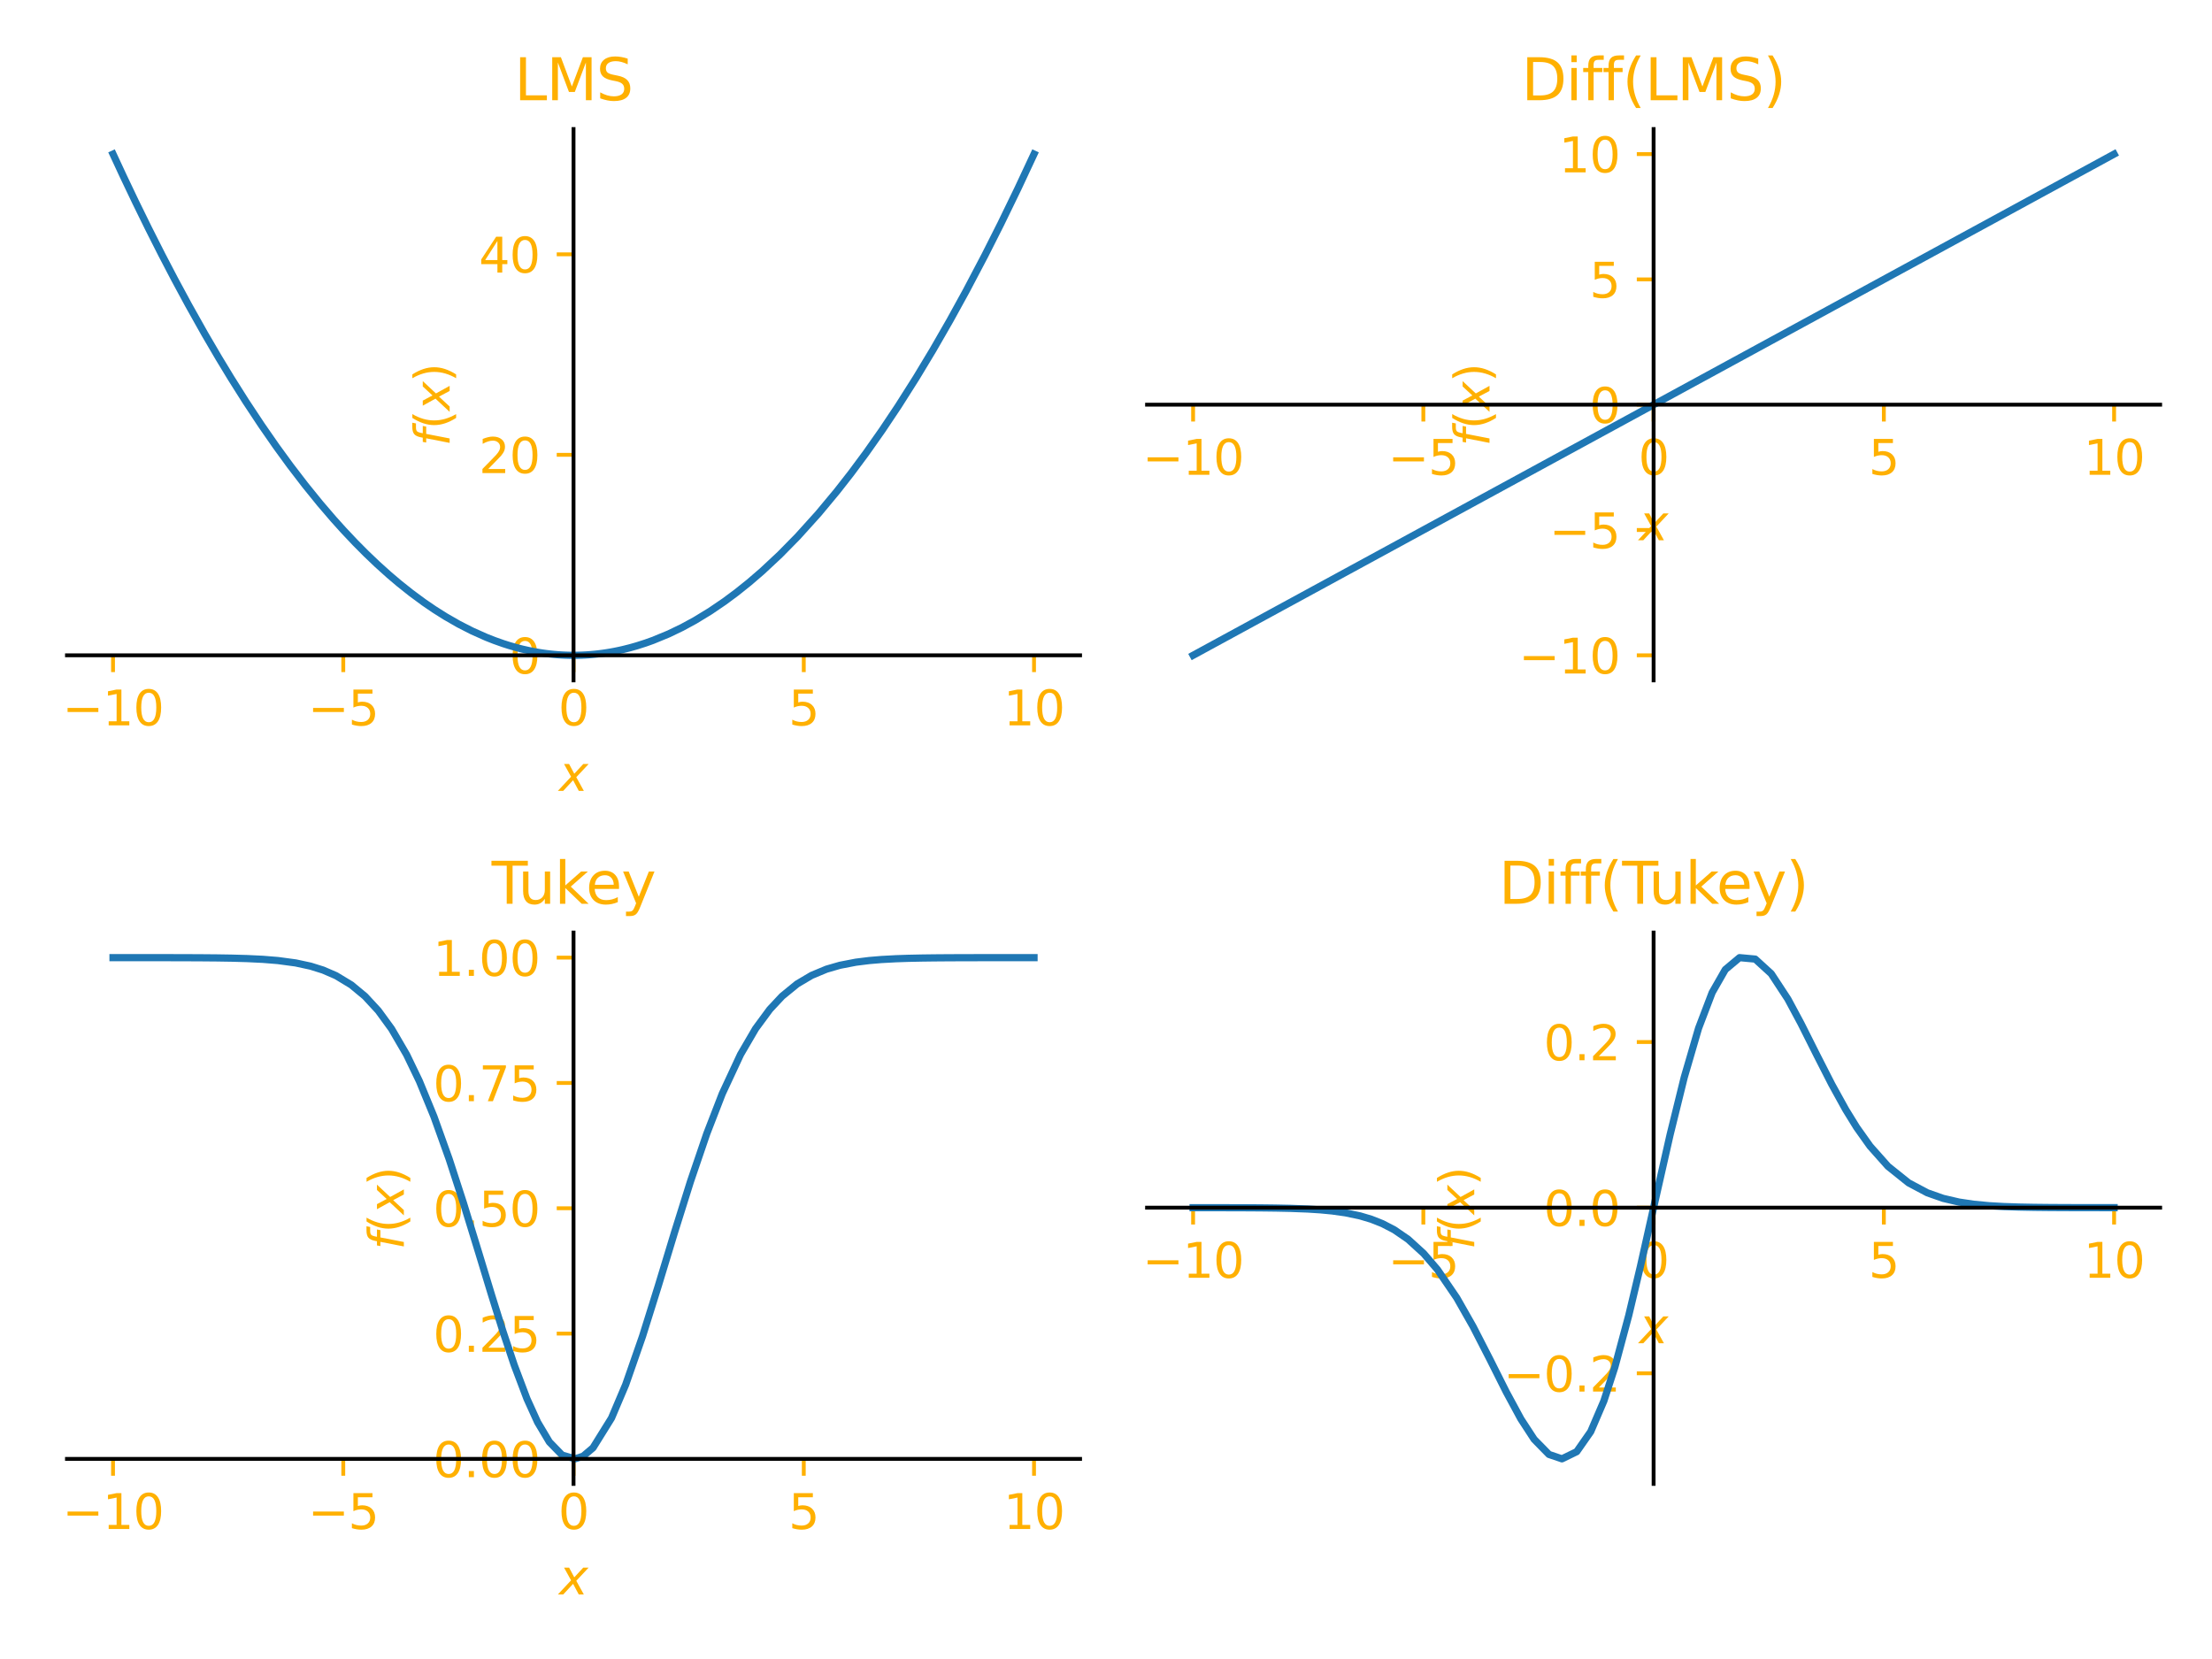 <?xml version="1.0" encoding="utf-8" standalone="no"?>
<!DOCTYPE svg PUBLIC "-//W3C//DTD SVG 1.1//EN"
  "http://www.w3.org/Graphics/SVG/1.1/DTD/svg11.dtd">
<svg xmlns:xlink="http://www.w3.org/1999/xlink" width="460.8pt" height="345.6pt" viewBox="0 0 460.8 345.6" xmlns="http://www.w3.org/2000/svg" version="1.1">
 <defs>
  <style type="text/css">*{stroke-linejoin: round; stroke-linecap: butt}</style>
 </defs>
 <g id="figure_1">
  <g id="patch_1">
   <path d="M 0 345.6 
L 460.8 345.6 
L 460.8 0 
L 0 0 
L 0 345.6 
z
" style="fill: none"/>
  </g>
  <g id="axes_1">
   <g id="patch_2">
    <path d="M 13.951 141.731 
L 225 141.731 
L 225 26.88 
L 13.951 26.88 
L 13.951 141.731 
z
" style="fill: none"/>
   </g>
   <g id="matplotlib.axis_1">
    <g id="xtick_1">
     <g id="line2d_1">
      <defs>
       <path id="m8080e59227" d="M 0 0 
L 0 3.5 
" style="stroke: #ffb000; stroke-width: 0.8"/>
      </defs>
      <g>
       <use xlink:href="#m8080e59227" x="23.545" y="136.511" style="fill: #ffb000; stroke: #ffb000; stroke-width: 0.8"/>
      </g>
     </g>
     <g id="text_1">
      <!-- −10 -->
      <g style="fill: #ffb000" transform="translate(12.992 151.109) scale(0.1 -0.1)">
       <defs>
        <path id="DejaVuSans-2212" d="M 678 2272 
L 4684 2272 
L 4684 1741 
L 678 1741 
L 678 2272 
z
" transform="scale(0.016)"/>
        <path id="DejaVuSans-31" d="M 794 531 
L 1825 531 
L 1825 4091 
L 703 3866 
L 703 4441 
L 1819 4666 
L 2450 4666 
L 2450 531 
L 3481 531 
L 3481 0 
L 794 0 
L 794 531 
z
" transform="scale(0.016)"/>
        <path id="DejaVuSans-30" d="M 2034 4250 
Q 1547 4250 1301 3770 
Q 1056 3291 1056 2328 
Q 1056 1369 1301 889 
Q 1547 409 2034 409 
Q 2525 409 2770 889 
Q 3016 1369 3016 2328 
Q 3016 3291 2770 3770 
Q 2525 4250 2034 4250 
z
M 2034 4750 
Q 2819 4750 3233 4129 
Q 3647 3509 3647 2328 
Q 3647 1150 3233 529 
Q 2819 -91 2034 -91 
Q 1250 -91 836 529 
Q 422 1150 422 2328 
Q 422 3509 836 4129 
Q 1250 4750 2034 4750 
z
" transform="scale(0.016)"/>
       </defs>
       <use xlink:href="#DejaVuSans-2212"/>
       <use xlink:href="#DejaVuSans-31" x="83.789"/>
       <use xlink:href="#DejaVuSans-30" x="147.412"/>
      </g>
     </g>
    </g>
    <g id="xtick_2">
     <g id="line2d_2">
      <g>
       <use xlink:href="#m8080e59227" x="71.51" y="136.511" style="fill: #ffb000; stroke: #ffb000; stroke-width: 0.8"/>
      </g>
     </g>
     <g id="text_2">
      <!-- −5 -->
      <g style="fill: #ffb000" transform="translate(64.139 151.109) scale(0.1 -0.1)">
       <defs>
        <path id="DejaVuSans-35" d="M 691 4666 
L 3169 4666 
L 3169 4134 
L 1269 4134 
L 1269 2991 
Q 1406 3038 1543 3061 
Q 1681 3084 1819 3084 
Q 2600 3084 3056 2656 
Q 3513 2228 3513 1497 
Q 3513 744 3044 326 
Q 2575 -91 1722 -91 
Q 1428 -91 1123 -41 
Q 819 9 494 109 
L 494 744 
Q 775 591 1075 516 
Q 1375 441 1709 441 
Q 2250 441 2565 725 
Q 2881 1009 2881 1497 
Q 2881 1984 2565 2268 
Q 2250 2553 1709 2553 
Q 1456 2553 1204 2497 
Q 953 2441 691 2322 
L 691 4666 
z
" transform="scale(0.016)"/>
       </defs>
       <use xlink:href="#DejaVuSans-2212"/>
       <use xlink:href="#DejaVuSans-35" x="83.789"/>
      </g>
     </g>
    </g>
    <g id="xtick_3">
     <g id="line2d_3">
      <g>
       <use xlink:href="#m8080e59227" x="119.476" y="136.511" style="fill: #ffb000; stroke: #ffb000; stroke-width: 0.8"/>
      </g>
     </g>
     <g id="text_3">
      <!-- 0 -->
      <g style="fill: #ffb000" transform="translate(116.294 151.109) scale(0.1 -0.1)">
       <use xlink:href="#DejaVuSans-30"/>
      </g>
     </g>
    </g>
    <g id="xtick_4">
     <g id="line2d_4">
      <g>
       <use xlink:href="#m8080e59227" x="167.441" y="136.511" style="fill: #ffb000; stroke: #ffb000; stroke-width: 0.8"/>
      </g>
     </g>
     <g id="text_4">
      <!-- 5 -->
      <g style="fill: #ffb000" transform="translate(164.26 151.109) scale(0.1 -0.1)">
       <use xlink:href="#DejaVuSans-35"/>
      </g>
     </g>
    </g>
    <g id="xtick_5">
     <g id="line2d_5">
      <g>
       <use xlink:href="#m8080e59227" x="215.407" y="136.511" style="fill: #ffb000; stroke: #ffb000; stroke-width: 0.8"/>
      </g>
     </g>
     <g id="text_5">
      <!-- 10 -->
      <g style="fill: #ffb000" transform="translate(209.044 151.109) scale(0.1 -0.1)">
       <use xlink:href="#DejaVuSans-31"/>
       <use xlink:href="#DejaVuSans-30" x="63.623"/>
      </g>
     </g>
    </g>
    <g id="text_6">
     <!-- $x$ -->
     <g style="fill: #ffb000" transform="translate(116.476 164.788) scale(0.1 -0.1)">
      <defs>
       <path id="DejaVuSans-Oblique-78" d="M 3841 3500 
L 2234 1784 
L 3219 0 
L 2559 0 
L 1819 1388 
L 531 0 
L -166 0 
L 1556 1844 
L 641 3500 
L 1300 3500 
L 1972 2234 
L 3144 3500 
L 3841 3500 
z
" transform="scale(0.016)"/>
      </defs>
      <use xlink:href="#DejaVuSans-Oblique-78" transform="translate(0 0.312)"/>
     </g>
    </g>
   </g>
   <g id="matplotlib.axis_2">
    <g id="ytick_1">
     <g id="line2d_6">
      <defs>
       <path id="m0b78bdc136" d="M 0 0 
L -3.5 0 
" style="stroke: #ffb000; stroke-width: 0.8"/>
      </defs>
      <g>
       <use xlink:href="#m0b78bdc136" x="119.476" y="136.511" style="fill: #ffb000; stroke: #ffb000; stroke-width: 0.8"/>
      </g>
     </g>
     <g id="text_7">
      <!-- 0 -->
      <g style="fill: #ffb000" transform="translate(106.113 140.31) scale(0.1 -0.1)">
       <use xlink:href="#DejaVuSans-30"/>
      </g>
     </g>
    </g>
    <g id="ytick_2">
     <g id="line2d_7">
      <g>
       <use xlink:href="#m0b78bdc136" x="119.476" y="94.747" style="fill: #ffb000; stroke: #ffb000; stroke-width: 0.8"/>
      </g>
     </g>
     <g id="text_8">
      <!-- 20 -->
      <g style="fill: #ffb000" transform="translate(99.751 98.546) scale(0.1 -0.1)">
       <defs>
        <path id="DejaVuSans-32" d="M 1228 531 
L 3431 531 
L 3431 0 
L 469 0 
L 469 531 
Q 828 903 1448 1529 
Q 2069 2156 2228 2338 
Q 2531 2678 2651 2914 
Q 2772 3150 2772 3378 
Q 2772 3750 2511 3984 
Q 2250 4219 1831 4219 
Q 1534 4219 1204 4116 
Q 875 4013 500 3803 
L 500 4441 
Q 881 4594 1212 4672 
Q 1544 4750 1819 4750 
Q 2544 4750 2975 4387 
Q 3406 4025 3406 3419 
Q 3406 3131 3298 2873 
Q 3191 2616 2906 2266 
Q 2828 2175 2409 1742 
Q 1991 1309 1228 531 
z
" transform="scale(0.016)"/>
       </defs>
       <use xlink:href="#DejaVuSans-32"/>
       <use xlink:href="#DejaVuSans-30" x="63.623"/>
      </g>
     </g>
    </g>
    <g id="ytick_3">
     <g id="line2d_8">
      <g>
       <use xlink:href="#m0b78bdc136" x="119.476" y="52.983" style="fill: #ffb000; stroke: #ffb000; stroke-width: 0.8"/>
      </g>
     </g>
     <g id="text_9">
      <!-- 40 -->
      <g style="fill: #ffb000" transform="translate(99.751 56.782) scale(0.1 -0.1)">
       <defs>
        <path id="DejaVuSans-34" d="M 2419 4116 
L 825 1625 
L 2419 1625 
L 2419 4116 
z
M 2253 4666 
L 3047 4666 
L 3047 1625 
L 3713 1625 
L 3713 1100 
L 3047 1100 
L 3047 0 
L 2419 0 
L 2419 1100 
L 313 1100 
L 313 1709 
L 2253 4666 
z
" transform="scale(0.016)"/>
       </defs>
       <use xlink:href="#DejaVuSans-34"/>
       <use xlink:href="#DejaVuSans-30" x="63.623"/>
      </g>
     </g>
    </g>
    <g id="text_10">
     <!-- $f{\left(x \right)}$ -->
     <g style="fill: #ffb000" transform="translate(93.671 92.956) rotate(-90) scale(0.1 -0.1)">
      <defs>
       <path id="DejaVuSans-Oblique-66" d="M 3059 4863 
L 2969 4384 
L 2419 4384 
Q 2106 4384 1964 4261 
Q 1822 4138 1753 3809 
L 1691 3500 
L 2638 3500 
L 2553 3053 
L 1606 3053 
L 1013 0 
L 434 0 
L 1031 3053 
L 481 3053 
L 563 3500 
L 1113 3500 
L 1159 3744 
Q 1278 4363 1576 4613 
Q 1875 4863 2516 4863 
L 3059 4863 
z
" transform="scale(0.016)"/>
       <path id="DejaVuSans-28" d="M 1984 4856 
Q 1566 4138 1362 3434 
Q 1159 2731 1159 2009 
Q 1159 1288 1364 580 
Q 1569 -128 1984 -844 
L 1484 -844 
Q 1016 -109 783 600 
Q 550 1309 550 2009 
Q 550 2706 781 3412 
Q 1013 4119 1484 4856 
L 1984 4856 
z
" transform="scale(0.016)"/>
       <path id="DejaVuSans-29" d="M 513 4856 
L 1013 4856 
Q 1481 4119 1714 3412 
Q 1947 2706 1947 2009 
Q 1947 1309 1714 600 
Q 1481 -109 1013 -844 
L 513 -844 
Q 928 -128 1133 580 
Q 1338 1288 1338 2009 
Q 1338 2731 1133 3434 
Q 928 4138 513 4856 
z
" transform="scale(0.016)"/>
      </defs>
      <use xlink:href="#DejaVuSans-Oblique-66" transform="translate(0 0.016)"/>
      <use xlink:href="#DejaVuSans-28" transform="translate(35.205 0.016)"/>
      <use xlink:href="#DejaVuSans-Oblique-78" transform="translate(74.219 0.016)"/>
      <use xlink:href="#DejaVuSans-29" transform="translate(133.398 0.016)"/>
     </g>
    </g>
   </g>
   <g id="line2d_9">
    <path d="M 23.545 32.101 
L 25.703 36.746 
L 28.247 42.085 
L 30.928 47.553 
L 33.683 53.004 
L 36.358 58.13 
L 39.228 63.449 
L 42.628 69.51 
L 45.556 74.517 
L 48.135 78.768 
L 51.195 83.616 
L 54.463 88.557 
L 57.555 93.011 
L 60.463 97 
L 63.594 101.081 
L 66.675 104.881 
L 69.468 108.138 
L 71.518 110.416 
L 74.02 113.069 
L 76.282 115.343 
L 78.62 117.573 
L 81.049 119.758 
L 83.136 121.528 
L 85.643 123.524 
L 88.302 125.485 
L 90.463 126.961 
L 92.825 128.452 
L 95.563 130.023 
L 98.311 131.429 
L 101.337 132.778 
L 102.958 133.415 
L 104.825 134.076 
L 106.106 134.483 
L 107.644 134.923 
L 108.845 135.229 
L 110.312 135.558 
L 111.654 135.817 
L 112.423 135.947 
L 113.059 136.044 
L 113.741 136.138 
L 114.565 136.237 
L 115.4 136.322 
L 116.247 136.393 
L 116.997 136.441 
L 117.766 136.478 
L 118.565 136.502 
L 118.993 136.508 
L 119.502 136.511 
L 120.297 136.503 
L 121.168 136.478 
L 121.966 136.441 
L 122.479 136.409 
L 122.939 136.375 
L 123.867 136.292 
L 124.655 136.207 
L 125.527 136.095 
L 126.299 135.983 
L 127.196 135.835 
L 128.018 135.683 
L 128.915 135.5 
L 129.783 135.306 
L 131.236 134.942 
L 132.656 134.54 
L 134.484 133.955 
L 136.003 133.412 
L 139.301 132.052 
L 142.082 130.713 
L 144.765 129.255 
L 147.935 127.322 
L 150.907 125.302 
L 153.458 123.409 
L 156.07 121.318 
L 158.76 119.002 
L 162.476 115.533 
L 166.172 111.771 
L 170.482 106.995 
L 174.352 102.345 
L 177.294 98.584 
L 180.402 94.396 
L 183.809 89.555 
L 187.123 84.592 
L 190.867 78.686 
L 194.359 72.891 
L 197.883 66.762 
L 201.258 60.628 
L 205.187 53.163 
L 208.486 46.622 
L 212.074 39.229 
L 215.407 32.101 
" clip-path="url(#pa4ed28dd3c)" style="fill: none; stroke: #1f77b4; stroke-width: 1.5; stroke-linecap: square"/>
   </g>
   <g id="patch_3">
    <path d="M 119.476 141.731 
L 119.476 26.88 
" style="fill: none; stroke: #000000; stroke-width: 0.8; stroke-linejoin: miter; stroke-linecap: square"/>
   </g>
   <g id="patch_4">
    <path d="M 225 141.731 
L 225 26.88 
" style="fill: none"/>
   </g>
   <g id="patch_5">
    <path d="M 13.951 136.511 
L 225 136.511 
" style="fill: none; stroke: #000000; stroke-width: 0.8; stroke-linejoin: miter; stroke-linecap: square"/>
   </g>
   <g id="patch_6">
    <path d="M 13.951 26.88 
L 225 26.88 
" style="fill: none"/>
   </g>
   <g id="text_11">
    <!-- LMS -->
    <g style="fill: #ffb000" transform="translate(107.147 20.88) scale(0.12 -0.12)">
     <defs>
      <path id="DejaVuSans-4c" d="M 628 4666 
L 1259 4666 
L 1259 531 
L 3531 531 
L 3531 0 
L 628 0 
L 628 4666 
z
" transform="scale(0.016)"/>
      <path id="DejaVuSans-4d" d="M 628 4666 
L 1569 4666 
L 2759 1491 
L 3956 4666 
L 4897 4666 
L 4897 0 
L 4281 0 
L 4281 4097 
L 3078 897 
L 2444 897 
L 1241 4097 
L 1241 0 
L 628 0 
L 628 4666 
z
" transform="scale(0.016)"/>
      <path id="DejaVuSans-53" d="M 3425 4513 
L 3425 3897 
Q 3066 4069 2747 4153 
Q 2428 4238 2131 4238 
Q 1616 4238 1336 4038 
Q 1056 3838 1056 3469 
Q 1056 3159 1242 3001 
Q 1428 2844 1947 2747 
L 2328 2669 
Q 3034 2534 3370 2195 
Q 3706 1856 3706 1288 
Q 3706 609 3251 259 
Q 2797 -91 1919 -91 
Q 1588 -91 1214 -16 
Q 841 59 441 206 
L 441 856 
Q 825 641 1194 531 
Q 1563 422 1919 422 
Q 2459 422 2753 634 
Q 3047 847 3047 1241 
Q 3047 1584 2836 1778 
Q 2625 1972 2144 2069 
L 1759 2144 
Q 1053 2284 737 2584 
Q 422 2884 422 3419 
Q 422 4038 858 4394 
Q 1294 4750 2059 4750 
Q 2388 4750 2728 4690 
Q 3069 4631 3425 4513 
z
" transform="scale(0.016)"/>
     </defs>
     <use xlink:href="#DejaVuSans-4c"/>
     <use xlink:href="#DejaVuSans-4d" x="55.713"/>
     <use xlink:href="#DejaVuSans-53" x="141.992"/>
    </g>
   </g>
  </g>
  <g id="axes_2">
   <g id="patch_7">
    <path d="M 238.951 141.731 
L 450 141.731 
L 450 26.88 
L 238.951 26.88 
L 238.951 141.731 
z
" style="fill: none"/>
   </g>
   <g id="matplotlib.axis_3">
    <g id="xtick_6">
     <g id="line2d_10">
      <g>
       <use xlink:href="#m8080e59227" x="248.545" y="84.306" style="fill: #ffb000; stroke: #ffb000; stroke-width: 0.8"/>
      </g>
     </g>
     <g id="text_12">
      <!-- −10 -->
      <g style="fill: #ffb000" transform="translate(237.992 98.904) scale(0.1 -0.1)">
       <use xlink:href="#DejaVuSans-2212"/>
       <use xlink:href="#DejaVuSans-31" x="83.789"/>
       <use xlink:href="#DejaVuSans-30" x="147.412"/>
      </g>
     </g>
    </g>
    <g id="xtick_7">
     <g id="line2d_11">
      <g>
       <use xlink:href="#m8080e59227" x="296.51" y="84.306" style="fill: #ffb000; stroke: #ffb000; stroke-width: 0.8"/>
      </g>
     </g>
     <g id="text_13">
      <!-- −5 -->
      <g style="fill: #ffb000" transform="translate(289.139 98.904) scale(0.1 -0.1)">
       <use xlink:href="#DejaVuSans-2212"/>
       <use xlink:href="#DejaVuSans-35" x="83.789"/>
      </g>
     </g>
    </g>
    <g id="xtick_8">
     <g id="line2d_12">
      <g>
       <use xlink:href="#m8080e59227" x="344.476" y="84.306" style="fill: #ffb000; stroke: #ffb000; stroke-width: 0.8"/>
      </g>
     </g>
     <g id="text_14">
      <!-- 0 -->
      <g style="fill: #ffb000" transform="translate(341.294 98.904) scale(0.1 -0.1)">
       <use xlink:href="#DejaVuSans-30"/>
      </g>
     </g>
    </g>
    <g id="xtick_9">
     <g id="line2d_13">
      <g>
       <use xlink:href="#m8080e59227" x="392.441" y="84.306" style="fill: #ffb000; stroke: #ffb000; stroke-width: 0.8"/>
      </g>
     </g>
     <g id="text_15">
      <!-- 5 -->
      <g style="fill: #ffb000" transform="translate(389.26 98.904) scale(0.1 -0.1)">
       <use xlink:href="#DejaVuSans-35"/>
      </g>
     </g>
    </g>
    <g id="xtick_10">
     <g id="line2d_14">
      <g>
       <use xlink:href="#m8080e59227" x="440.407" y="84.306" style="fill: #ffb000; stroke: #ffb000; stroke-width: 0.8"/>
      </g>
     </g>
     <g id="text_16">
      <!-- 10 -->
      <g style="fill: #ffb000" transform="translate(434.044 98.904) scale(0.1 -0.1)">
       <use xlink:href="#DejaVuSans-31"/>
       <use xlink:href="#DejaVuSans-30" x="63.623"/>
      </g>
     </g>
    </g>
    <g id="text_17">
     <!-- $x$ -->
     <g style="fill: #ffb000" transform="translate(341.476 112.582) scale(0.1 -0.1)">
      <use xlink:href="#DejaVuSans-Oblique-78" transform="translate(0 0.312)"/>
     </g>
    </g>
   </g>
   <g id="matplotlib.axis_4">
    <g id="ytick_4">
     <g id="line2d_15">
      <g>
       <use xlink:href="#m0b78bdc136" x="344.476" y="136.511" style="fill: #ffb000; stroke: #ffb000; stroke-width: 0.8"/>
      </g>
     </g>
     <g id="text_18">
      <!-- −10 -->
      <g style="fill: #ffb000" transform="translate(316.371 140.31) scale(0.1 -0.1)">
       <use xlink:href="#DejaVuSans-2212"/>
       <use xlink:href="#DejaVuSans-31" x="83.789"/>
       <use xlink:href="#DejaVuSans-30" x="147.412"/>
      </g>
     </g>
    </g>
    <g id="ytick_5">
     <g id="line2d_16">
      <g>
       <use xlink:href="#m0b78bdc136" x="344.476" y="110.408" style="fill: #ffb000; stroke: #ffb000; stroke-width: 0.8"/>
      </g>
     </g>
     <g id="text_19">
      <!-- −5 -->
      <g style="fill: #ffb000" transform="translate(322.734 114.208) scale(0.1 -0.1)">
       <use xlink:href="#DejaVuSans-2212"/>
       <use xlink:href="#DejaVuSans-35" x="83.789"/>
      </g>
     </g>
    </g>
    <g id="ytick_6">
     <g id="line2d_17">
      <g>
       <use xlink:href="#m0b78bdc136" x="344.476" y="84.306" style="fill: #ffb000; stroke: #ffb000; stroke-width: 0.8"/>
      </g>
     </g>
     <g id="text_20">
      <!-- 0 -->
      <g style="fill: #ffb000" transform="translate(331.113 88.105) scale(0.1 -0.1)">
       <use xlink:href="#DejaVuSans-30"/>
      </g>
     </g>
    </g>
    <g id="ytick_7">
     <g id="line2d_18">
      <g>
       <use xlink:href="#m0b78bdc136" x="344.476" y="58.203" style="fill: #ffb000; stroke: #ffb000; stroke-width: 0.8"/>
      </g>
     </g>
     <g id="text_21">
      <!-- 5 -->
      <g style="fill: #ffb000" transform="translate(331.113 62.002) scale(0.1 -0.1)">
       <use xlink:href="#DejaVuSans-35"/>
      </g>
     </g>
    </g>
    <g id="ytick_8">
     <g id="line2d_19">
      <g>
       <use xlink:href="#m0b78bdc136" x="344.476" y="32.101" style="fill: #ffb000; stroke: #ffb000; stroke-width: 0.8"/>
      </g>
     </g>
     <g id="text_22">
      <!-- 10 -->
      <g style="fill: #ffb000" transform="translate(324.751 35.9) scale(0.1 -0.1)">
       <use xlink:href="#DejaVuSans-31"/>
       <use xlink:href="#DejaVuSans-30" x="63.623"/>
      </g>
     </g>
    </g>
    <g id="text_23">
     <!-- $f{\left(x \right)}$ -->
     <g style="fill: #ffb000" transform="translate(310.291 92.956) rotate(-90) scale(0.1 -0.1)">
      <use xlink:href="#DejaVuSans-Oblique-66" transform="translate(0 0.016)"/>
      <use xlink:href="#DejaVuSans-28" transform="translate(35.205 0.016)"/>
      <use xlink:href="#DejaVuSans-Oblique-78" transform="translate(74.219 0.016)"/>
      <use xlink:href="#DejaVuSans-29" transform="translate(133.398 0.016)"/>
     </g>
    </g>
   </g>
   <g id="line2d_20">
    <path d="M 248.545 136.511 
L 251.789 134.745 
L 255.231 132.872 
L 258.692 130.989 
L 261.983 129.198 
L 264.752 127.691 
L 267.367 126.268 
L 270.758 124.423 
L 273.699 122.822 
L 276.002 121.569 
L 278.663 120.12 
L 281.656 118.492 
L 284.279 117.065 
L 286.982 115.594 
L 290.201 113.842 
L 293.455 112.071 
L 296.634 110.341 
L 299.205 108.942 
L 301.442 107.725 
L 303.795 106.444 
L 306.272 105.096 
L 309.01 103.606 
L 311.457 102.275 
L 314.549 100.591 
L 317.485 98.994 
L 320.746 97.219 
L 323.818 95.547 
L 327.028 93.8 
L 329.667 92.365 
L 332.768 90.677 
L 336.058 88.887 
L 338.72 87.438 
L 341.413 85.972 
L 344.775 84.143 
L 348.761 81.974 
L 352.067 80.174 
L 354.798 78.688 
L 358.11 76.886 
L 361.148 75.233 
L 363.682 73.854 
L 366.369 72.391 
L 369.095 70.908 
L 371.416 69.645 
L 374.316 68.067 
L 376.865 66.68 
L 379.438 65.28 
L 382.084 63.839 
L 384.835 62.343 
L 387.767 60.747 
L 391.042 58.965 
L 394.427 57.122 
L 398.321 55.004 
L 402.515 52.721 
L 405.667 51.006 
L 409.013 49.185 
L 412.665 47.198 
L 416.498 45.112 
L 419.734 43.351 
L 422.458 41.868 
L 426.029 39.925 
L 429.348 38.119 
L 431.766 36.803 
L 434.512 35.309 
L 437.196 33.848 
L 440.407 32.101 
" clip-path="url(#pee2121ab02)" style="fill: none; stroke: #1f77b4; stroke-width: 1.5; stroke-linecap: square"/>
   </g>
   <g id="patch_8">
    <path d="M 344.476 141.731 
L 344.476 26.88 
" style="fill: none; stroke: #000000; stroke-width: 0.8; stroke-linejoin: miter; stroke-linecap: square"/>
   </g>
   <g id="patch_9">
    <path d="M 450 141.731 
L 450 26.88 
" style="fill: none"/>
   </g>
   <g id="patch_10">
    <path d="M 238.951 84.306 
L 450 84.306 
" style="fill: none; stroke: #000000; stroke-width: 0.8; stroke-linejoin: miter; stroke-linecap: square"/>
   </g>
   <g id="patch_11">
    <path d="M 238.951 26.88 
L 450 26.88 
" style="fill: none"/>
   </g>
   <g id="text_24">
    <!-- Diff(LMS) -->
    <g style="fill: #ffb000" transform="translate(316.954 20.88) scale(0.12 -0.12)">
     <defs>
      <path id="DejaVuSans-44" d="M 1259 4147 
L 1259 519 
L 2022 519 
Q 2988 519 3436 956 
Q 3884 1394 3884 2338 
Q 3884 3275 3436 3711 
Q 2988 4147 2022 4147 
L 1259 4147 
z
M 628 4666 
L 1925 4666 
Q 3281 4666 3915 4102 
Q 4550 3538 4550 2338 
Q 4550 1131 3912 565 
Q 3275 0 1925 0 
L 628 0 
L 628 4666 
z
" transform="scale(0.016)"/>
      <path id="DejaVuSans-69" d="M 603 3500 
L 1178 3500 
L 1178 0 
L 603 0 
L 603 3500 
z
M 603 4863 
L 1178 4863 
L 1178 4134 
L 603 4134 
L 603 4863 
z
" transform="scale(0.016)"/>
      <path id="DejaVuSans-66" d="M 2375 4863 
L 2375 4384 
L 1825 4384 
Q 1516 4384 1395 4259 
Q 1275 4134 1275 3809 
L 1275 3500 
L 2222 3500 
L 2222 3053 
L 1275 3053 
L 1275 0 
L 697 0 
L 697 3053 
L 147 3053 
L 147 3500 
L 697 3500 
L 697 3744 
Q 697 4328 969 4595 
Q 1241 4863 1831 4863 
L 2375 4863 
z
" transform="scale(0.016)"/>
     </defs>
     <use xlink:href="#DejaVuSans-44"/>
     <use xlink:href="#DejaVuSans-69" x="77.002"/>
     <use xlink:href="#DejaVuSans-66" x="104.785"/>
     <use xlink:href="#DejaVuSans-66" x="139.99"/>
     <use xlink:href="#DejaVuSans-28" x="175.195"/>
     <use xlink:href="#DejaVuSans-4c" x="214.209"/>
     <use xlink:href="#DejaVuSans-4d" x="269.922"/>
     <use xlink:href="#DejaVuSans-53" x="356.201"/>
     <use xlink:href="#DejaVuSans-29" x="419.678"/>
    </g>
   </g>
  </g>
  <g id="axes_3">
   <g id="patch_12">
    <path d="M 13.951 309.125 
L 225 309.125 
L 225 194.273 
L 13.951 194.273 
L 13.951 309.125 
z
" style="fill: none"/>
   </g>
   <g id="matplotlib.axis_5">
    <g id="xtick_11">
     <g id="line2d_21">
      <g>
       <use xlink:href="#m8080e59227" x="23.545" y="303.917" style="fill: #ffb000; stroke: #ffb000; stroke-width: 0.8"/>
      </g>
     </g>
     <g id="text_25">
      <!-- −10 -->
      <g style="fill: #ffb000" transform="translate(12.992 318.515) scale(0.1 -0.1)">
       <use xlink:href="#DejaVuSans-2212"/>
       <use xlink:href="#DejaVuSans-31" x="83.789"/>
       <use xlink:href="#DejaVuSans-30" x="147.412"/>
      </g>
     </g>
    </g>
    <g id="xtick_12">
     <g id="line2d_22">
      <g>
       <use xlink:href="#m8080e59227" x="71.51" y="303.917" style="fill: #ffb000; stroke: #ffb000; stroke-width: 0.8"/>
      </g>
     </g>
     <g id="text_26">
      <!-- −5 -->
      <g style="fill: #ffb000" transform="translate(64.139 318.515) scale(0.1 -0.1)">
       <use xlink:href="#DejaVuSans-2212"/>
       <use xlink:href="#DejaVuSans-35" x="83.789"/>
      </g>
     </g>
    </g>
    <g id="xtick_13">
     <g id="line2d_23">
      <g>
       <use xlink:href="#m8080e59227" x="119.476" y="303.917" style="fill: #ffb000; stroke: #ffb000; stroke-width: 0.8"/>
      </g>
     </g>
     <g id="text_27">
      <!-- 0 -->
      <g style="fill: #ffb000" transform="translate(116.294 318.515) scale(0.1 -0.1)">
       <use xlink:href="#DejaVuSans-30"/>
      </g>
     </g>
    </g>
    <g id="xtick_14">
     <g id="line2d_24">
      <g>
       <use xlink:href="#m8080e59227" x="167.441" y="303.917" style="fill: #ffb000; stroke: #ffb000; stroke-width: 0.8"/>
      </g>
     </g>
     <g id="text_28">
      <!-- 5 -->
      <g style="fill: #ffb000" transform="translate(164.26 318.515) scale(0.1 -0.1)">
       <use xlink:href="#DejaVuSans-35"/>
      </g>
     </g>
    </g>
    <g id="xtick_15">
     <g id="line2d_25">
      <g>
       <use xlink:href="#m8080e59227" x="215.407" y="303.917" style="fill: #ffb000; stroke: #ffb000; stroke-width: 0.8"/>
      </g>
     </g>
     <g id="text_29">
      <!-- 10 -->
      <g style="fill: #ffb000" transform="translate(209.044 318.515) scale(0.1 -0.1)">
       <use xlink:href="#DejaVuSans-31"/>
       <use xlink:href="#DejaVuSans-30" x="63.623"/>
      </g>
     </g>
    </g>
    <g id="text_30">
     <!-- $x$ -->
     <g style="fill: #ffb000" transform="translate(116.476 332.194) scale(0.1 -0.1)">
      <use xlink:href="#DejaVuSans-Oblique-78" transform="translate(0 0.312)"/>
     </g>
    </g>
   </g>
   <g id="matplotlib.axis_6">
    <g id="ytick_9">
     <g id="line2d_26">
      <g>
       <use xlink:href="#m0b78bdc136" x="119.476" y="303.917" style="fill: #ffb000; stroke: #ffb000; stroke-width: 0.8"/>
      </g>
     </g>
     <g id="text_31">
      <!-- 0.00 -->
      <g style="fill: #ffb000" transform="translate(90.21 307.716) scale(0.1 -0.1)">
       <defs>
        <path id="DejaVuSans-2e" d="M 684 794 
L 1344 794 
L 1344 0 
L 684 0 
L 684 794 
z
" transform="scale(0.016)"/>
       </defs>
       <use xlink:href="#DejaVuSans-30"/>
       <use xlink:href="#DejaVuSans-2e" x="63.623"/>
       <use xlink:href="#DejaVuSans-30" x="95.41"/>
       <use xlink:href="#DejaVuSans-30" x="159.033"/>
      </g>
     </g>
    </g>
    <g id="ytick_10">
     <g id="line2d_27">
      <g>
       <use xlink:href="#m0b78bdc136" x="119.476" y="277.811" style="fill: #ffb000; stroke: #ffb000; stroke-width: 0.8"/>
      </g>
     </g>
     <g id="text_32">
      <!-- 0.25 -->
      <g style="fill: #ffb000" transform="translate(90.21 281.61) scale(0.1 -0.1)">
       <use xlink:href="#DejaVuSans-30"/>
       <use xlink:href="#DejaVuSans-2e" x="63.623"/>
       <use xlink:href="#DejaVuSans-32" x="95.41"/>
       <use xlink:href="#DejaVuSans-35" x="159.033"/>
      </g>
     </g>
    </g>
    <g id="ytick_11">
     <g id="line2d_28">
      <g>
       <use xlink:href="#m0b78bdc136" x="119.476" y="251.705" style="fill: #ffb000; stroke: #ffb000; stroke-width: 0.8"/>
      </g>
     </g>
     <g id="text_33">
      <!-- 0.50 -->
      <g style="fill: #ffb000" transform="translate(90.21 255.504) scale(0.1 -0.1)">
       <use xlink:href="#DejaVuSans-30"/>
       <use xlink:href="#DejaVuSans-2e" x="63.623"/>
       <use xlink:href="#DejaVuSans-35" x="95.41"/>
       <use xlink:href="#DejaVuSans-30" x="159.033"/>
      </g>
     </g>
    </g>
    <g id="ytick_12">
     <g id="line2d_29">
      <g>
       <use xlink:href="#m0b78bdc136" x="119.476" y="225.599" style="fill: #ffb000; stroke: #ffb000; stroke-width: 0.8"/>
      </g>
     </g>
     <g id="text_34">
      <!-- 0.75 -->
      <g style="fill: #ffb000" transform="translate(90.21 229.399) scale(0.1 -0.1)">
       <defs>
        <path id="DejaVuSans-37" d="M 525 4666 
L 3525 4666 
L 3525 4397 
L 1831 0 
L 1172 0 
L 2766 4134 
L 525 4134 
L 525 4666 
z
" transform="scale(0.016)"/>
       </defs>
       <use xlink:href="#DejaVuSans-30"/>
       <use xlink:href="#DejaVuSans-2e" x="63.623"/>
       <use xlink:href="#DejaVuSans-37" x="95.41"/>
       <use xlink:href="#DejaVuSans-35" x="159.033"/>
      </g>
     </g>
    </g>
    <g id="ytick_13">
     <g id="line2d_30">
      <g>
       <use xlink:href="#m0b78bdc136" x="119.476" y="199.493" style="fill: #ffb000; stroke: #ffb000; stroke-width: 0.8"/>
      </g>
     </g>
     <g id="text_35">
      <!-- 1.00 -->
      <g style="fill: #ffb000" transform="translate(90.21 203.293) scale(0.1 -0.1)">
       <use xlink:href="#DejaVuSans-31"/>
       <use xlink:href="#DejaVuSans-2e" x="63.623"/>
       <use xlink:href="#DejaVuSans-30" x="95.41"/>
       <use xlink:href="#DejaVuSans-30" x="159.033"/>
      </g>
     </g>
    </g>
    <g id="text_36">
     <!-- $f{\left(x \right)}$ -->
     <g style="fill: #ffb000" transform="translate(84.13 260.349) rotate(-90) scale(0.1 -0.1)">
      <use xlink:href="#DejaVuSans-Oblique-66" transform="translate(0 0.016)"/>
      <use xlink:href="#DejaVuSans-28" transform="translate(35.205 0.016)"/>
      <use xlink:href="#DejaVuSans-Oblique-78" transform="translate(74.219 0.016)"/>
      <use xlink:href="#DejaVuSans-29" transform="translate(133.398 0.016)"/>
     </g>
    </g>
   </g>
   <g id="line2d_31">
    <path d="M 23.545 199.494 
L 27.213 199.494 
L 31.588 199.496 
L 34.923 199.5 
L 38.539 199.508 
L 41.863 199.523 
L 45.171 199.551 
L 48.272 199.6 
L 51.488 199.689 
L 54.769 199.847 
L 57.889 200.098 
L 61.599 200.597 
L 64.706 201.269 
L 67.305 202.083 
L 69.998 203.249 
L 73.18 205.175 
L 76.04 207.545 
L 78.805 210.535 
L 81.577 214.336 
L 84.705 219.706 
L 87.359 225.218 
L 90.401 232.617 
L 93.578 241.486 
L 96.56 250.665 
L 99.706 260.905 
L 102.417 269.823 
L 104.747 277.266 
L 107.118 284.354 
L 109.776 291.389 
L 111.995 296.273 
L 114.446 300.389 
L 117.09 303.113 
L 119.776 303.904 
L 121.482 303.348 
L 123.532 301.609 
L 127.384 295.413 
L 130.343 288.44 
L 133.85 278.364 
L 137.12 267.909 
L 140.514 256.735 
L 143.842 246.112 
L 147.237 236.153 
L 150.467 227.822 
L 154.275 219.652 
L 157.408 214.285 
L 160.366 210.27 
L 162.926 207.531 
L 166.047 204.981 
L 169.076 203.188 
L 172.18 201.894 
L 174.971 201.086 
L 178.28 200.446 
L 181.075 200.097 
L 183.638 199.883 
L 186.671 199.72 
L 189.156 199.636 
L 192.048 199.575 
L 194.566 199.543 
L 197.436 199.521 
L 199.979 199.509 
L 202.344 199.503 
L 204.828 199.499 
L 207.661 199.496 
L 210.159 199.495 
L 212.924 199.494 
L 215.407 199.494 
" clip-path="url(#p75c5f3930c)" style="fill: none; stroke: #1f77b4; stroke-width: 1.5; stroke-linecap: square"/>
   </g>
   <g id="patch_13">
    <path d="M 119.476 309.125 
L 119.476 194.273 
" style="fill: none; stroke: #000000; stroke-width: 0.8; stroke-linejoin: miter; stroke-linecap: square"/>
   </g>
   <g id="patch_14">
    <path d="M 225 309.125 
L 225 194.273 
" style="fill: none"/>
   </g>
   <g id="patch_15">
    <path d="M 13.951 303.917 
L 225 303.917 
" style="fill: none; stroke: #000000; stroke-width: 0.8; stroke-linejoin: miter; stroke-linecap: square"/>
   </g>
   <g id="patch_16">
    <path d="M 13.951 194.273 
L 225 194.273 
" style="fill: none"/>
   </g>
   <g id="text_37">
    <!-- Tukey -->
    <g style="fill: #ffb000" transform="translate(102.416 188.273) scale(0.12 -0.12)">
     <defs>
      <path id="DejaVuSans-54" d="M -19 4666 
L 3928 4666 
L 3928 4134 
L 2272 4134 
L 2272 0 
L 1638 0 
L 1638 4134 
L -19 4134 
L -19 4666 
z
" transform="scale(0.016)"/>
      <path id="DejaVuSans-75" d="M 544 1381 
L 544 3500 
L 1119 3500 
L 1119 1403 
Q 1119 906 1312 657 
Q 1506 409 1894 409 
Q 2359 409 2629 706 
Q 2900 1003 2900 1516 
L 2900 3500 
L 3475 3500 
L 3475 0 
L 2900 0 
L 2900 538 
Q 2691 219 2414 64 
Q 2138 -91 1772 -91 
Q 1169 -91 856 284 
Q 544 659 544 1381 
z
M 1991 3584 
L 1991 3584 
z
" transform="scale(0.016)"/>
      <path id="DejaVuSans-6b" d="M 581 4863 
L 1159 4863 
L 1159 1991 
L 2875 3500 
L 3609 3500 
L 1753 1863 
L 3688 0 
L 2938 0 
L 1159 1709 
L 1159 0 
L 581 0 
L 581 4863 
z
" transform="scale(0.016)"/>
      <path id="DejaVuSans-65" d="M 3597 1894 
L 3597 1613 
L 953 1613 
Q 991 1019 1311 708 
Q 1631 397 2203 397 
Q 2534 397 2845 478 
Q 3156 559 3463 722 
L 3463 178 
Q 3153 47 2828 -22 
Q 2503 -91 2169 -91 
Q 1331 -91 842 396 
Q 353 884 353 1716 
Q 353 2575 817 3079 
Q 1281 3584 2069 3584 
Q 2775 3584 3186 3129 
Q 3597 2675 3597 1894 
z
M 3022 2063 
Q 3016 2534 2758 2815 
Q 2500 3097 2075 3097 
Q 1594 3097 1305 2825 
Q 1016 2553 972 2059 
L 3022 2063 
z
" transform="scale(0.016)"/>
      <path id="DejaVuSans-79" d="M 2059 -325 
Q 1816 -950 1584 -1140 
Q 1353 -1331 966 -1331 
L 506 -1331 
L 506 -850 
L 844 -850 
Q 1081 -850 1212 -737 
Q 1344 -625 1503 -206 
L 1606 56 
L 191 3500 
L 800 3500 
L 1894 763 
L 2988 3500 
L 3597 3500 
L 2059 -325 
z
" transform="scale(0.016)"/>
     </defs>
     <use xlink:href="#DejaVuSans-54"/>
     <use xlink:href="#DejaVuSans-75" x="45.959"/>
     <use xlink:href="#DejaVuSans-6b" x="109.338"/>
     <use xlink:href="#DejaVuSans-65" x="163.623"/>
     <use xlink:href="#DejaVuSans-79" x="225.146"/>
    </g>
   </g>
  </g>
  <g id="axes_4">
   <g id="patch_17">
    <path d="M 238.951 309.125 
L 450 309.125 
L 450 194.273 
L 238.951 194.273 
L 238.951 309.125 
z
" style="fill: none"/>
   </g>
   <g id="matplotlib.axis_7">
    <g id="xtick_16">
     <g id="line2d_32">
      <g>
       <use xlink:href="#m8080e59227" x="248.545" y="251.581" style="fill: #ffb000; stroke: #ffb000; stroke-width: 0.8"/>
      </g>
     </g>
     <g id="text_38">
      <!-- −10 -->
      <g style="fill: #ffb000" transform="translate(237.992 266.179) scale(0.1 -0.1)">
       <use xlink:href="#DejaVuSans-2212"/>
       <use xlink:href="#DejaVuSans-31" x="83.789"/>
       <use xlink:href="#DejaVuSans-30" x="147.412"/>
      </g>
     </g>
    </g>
    <g id="xtick_17">
     <g id="line2d_33">
      <g>
       <use xlink:href="#m8080e59227" x="296.51" y="251.581" style="fill: #ffb000; stroke: #ffb000; stroke-width: 0.8"/>
      </g>
     </g>
     <g id="text_39">
      <!-- −5 -->
      <g style="fill: #ffb000" transform="translate(289.139 266.179) scale(0.1 -0.1)">
       <use xlink:href="#DejaVuSans-2212"/>
       <use xlink:href="#DejaVuSans-35" x="83.789"/>
      </g>
     </g>
    </g>
    <g id="xtick_18">
     <g id="line2d_34">
      <g>
       <use xlink:href="#m8080e59227" x="344.476" y="251.581" style="fill: #ffb000; stroke: #ffb000; stroke-width: 0.8"/>
      </g>
     </g>
     <g id="text_40">
      <!-- 0 -->
      <g style="fill: #ffb000" transform="translate(341.294 266.179) scale(0.1 -0.1)">
       <use xlink:href="#DejaVuSans-30"/>
      </g>
     </g>
    </g>
    <g id="xtick_19">
     <g id="line2d_35">
      <g>
       <use xlink:href="#m8080e59227" x="392.441" y="251.581" style="fill: #ffb000; stroke: #ffb000; stroke-width: 0.8"/>
      </g>
     </g>
     <g id="text_41">
      <!-- 5 -->
      <g style="fill: #ffb000" transform="translate(389.26 266.179) scale(0.1 -0.1)">
       <use xlink:href="#DejaVuSans-35"/>
      </g>
     </g>
    </g>
    <g id="xtick_20">
     <g id="line2d_36">
      <g>
       <use xlink:href="#m8080e59227" x="440.407" y="251.581" style="fill: #ffb000; stroke: #ffb000; stroke-width: 0.8"/>
      </g>
     </g>
     <g id="text_42">
      <!-- 10 -->
      <g style="fill: #ffb000" transform="translate(434.044 266.179) scale(0.1 -0.1)">
       <use xlink:href="#DejaVuSans-31"/>
       <use xlink:href="#DejaVuSans-30" x="63.623"/>
      </g>
     </g>
    </g>
    <g id="text_43">
     <!-- $x$ -->
     <g style="fill: #ffb000" transform="translate(341.476 279.857) scale(0.1 -0.1)">
      <use xlink:href="#DejaVuSans-Oblique-78" transform="translate(0 0.312)"/>
     </g>
    </g>
   </g>
   <g id="matplotlib.axis_8">
    <g id="ytick_14">
     <g id="line2d_37">
      <g>
       <use xlink:href="#m0b78bdc136" x="344.476" y="286.088" style="fill: #ffb000; stroke: #ffb000; stroke-width: 0.8"/>
      </g>
     </g>
     <g id="text_44">
      <!-- −0.2 -->
      <g style="fill: #ffb000" transform="translate(313.193 289.888) scale(0.1 -0.1)">
       <use xlink:href="#DejaVuSans-2212"/>
       <use xlink:href="#DejaVuSans-30" x="83.789"/>
       <use xlink:href="#DejaVuSans-2e" x="147.412"/>
       <use xlink:href="#DejaVuSans-32" x="179.199"/>
      </g>
     </g>
    </g>
    <g id="ytick_15">
     <g id="line2d_38">
      <g>
       <use xlink:href="#m0b78bdc136" x="344.476" y="251.581" style="fill: #ffb000; stroke: #ffb000; stroke-width: 0.8"/>
      </g>
     </g>
     <g id="text_45">
      <!-- 0.0 -->
      <g style="fill: #ffb000" transform="translate(321.573 255.38) scale(0.1 -0.1)">
       <use xlink:href="#DejaVuSans-30"/>
       <use xlink:href="#DejaVuSans-2e" x="63.623"/>
       <use xlink:href="#DejaVuSans-30" x="95.41"/>
      </g>
     </g>
    </g>
    <g id="ytick_16">
     <g id="line2d_39">
      <g>
       <use xlink:href="#m0b78bdc136" x="344.476" y="217.073" style="fill: #ffb000; stroke: #ffb000; stroke-width: 0.8"/>
      </g>
     </g>
     <g id="text_46">
      <!-- 0.2 -->
      <g style="fill: #ffb000" transform="translate(321.573 220.873) scale(0.1 -0.1)">
       <use xlink:href="#DejaVuSans-30"/>
       <use xlink:href="#DejaVuSans-2e" x="63.623"/>
       <use xlink:href="#DejaVuSans-32" x="95.41"/>
      </g>
     </g>
    </g>
    <g id="text_47">
     <!-- $f{\left(x \right)}$ -->
     <g style="fill: #ffb000" transform="translate(307.113 260.349) rotate(-90) scale(0.1 -0.1)">
      <use xlink:href="#DejaVuSans-Oblique-66" transform="translate(0 0.016)"/>
      <use xlink:href="#DejaVuSans-28" transform="translate(35.205 0.016)"/>
      <use xlink:href="#DejaVuSans-Oblique-78" transform="translate(74.219 0.016)"/>
      <use xlink:href="#DejaVuSans-29" transform="translate(133.398 0.016)"/>
     </g>
    </g>
   </g>
   <g id="line2d_40">
    <path d="M 248.545 251.582 
L 251.693 251.584 
L 254.516 251.588 
L 257.379 251.594 
L 259.961 251.604 
L 262.665 251.622 
L 265.725 251.659 
L 268.821 251.724 
L 272.464 251.863 
L 275.05 252.029 
L 277.53 252.264 
L 280.274 252.65 
L 283.323 253.292 
L 285.669 253.993 
L 287.979 254.908 
L 290.444 256.187 
L 293.321 258.159 
L 296.576 261.125 
L 299.431 264.451 
L 303.464 270.356 
L 306.876 276.36 
L 310.386 283.201 
L 313.789 289.98 
L 316.83 295.601 
L 319.588 299.828 
L 322.681 302.986 
L 325.381 303.904 
L 328.46 302.408 
L 331.375 298.237 
L 334.11 291.86 
L 336.403 284.803 
L 339.298 274.029 
L 341.716 263.863 
L 344.91 249.63 
L 347.922 236.334 
L 350.852 224.45 
L 353.843 214.194 
L 356.672 206.773 
L 359.411 201.979 
L 362.382 199.494 
L 365.645 199.794 
L 368.978 202.837 
L 372.446 208.124 
L 375.17 213.197 
L 378.493 219.816 
L 381.592 225.89 
L 384.501 231.155 
L 386.779 234.848 
L 389.56 238.761 
L 393.301 242.966 
L 397.601 246.413 
L 401.491 248.481 
L 404.785 249.641 
L 408.09 250.408 
L 411.161 250.867 
L 414.388 251.17 
L 417.393 251.341 
L 420.614 251.451 
L 423.806 251.512 
L 426.735 251.543 
L 429.909 251.562 
L 432.587 251.57 
L 435.397 251.575 
L 437.669 251.578 
L 440.407 251.579 
" clip-path="url(#p0026d56a82)" style="fill: none; stroke: #1f77b4; stroke-width: 1.5; stroke-linecap: square"/>
   </g>
   <g id="patch_18">
    <path d="M 344.476 309.125 
L 344.476 194.273 
" style="fill: none; stroke: #000000; stroke-width: 0.8; stroke-linejoin: miter; stroke-linecap: square"/>
   </g>
   <g id="patch_19">
    <path d="M 450 309.125 
L 450 194.273 
" style="fill: none"/>
   </g>
   <g id="patch_20">
    <path d="M 238.951 251.581 
L 450 251.581 
" style="fill: none; stroke: #000000; stroke-width: 0.8; stroke-linejoin: miter; stroke-linecap: square"/>
   </g>
   <g id="patch_21">
    <path d="M 238.951 194.273 
L 450 194.273 
" style="fill: none"/>
   </g>
   <g id="text_48">
    <!-- Diff(Tukey) -->
    <g style="fill: #ffb000" transform="translate(312.223 188.273) scale(0.12 -0.12)">
     <use xlink:href="#DejaVuSans-44"/>
     <use xlink:href="#DejaVuSans-69" x="77.002"/>
     <use xlink:href="#DejaVuSans-66" x="104.785"/>
     <use xlink:href="#DejaVuSans-66" x="139.99"/>
     <use xlink:href="#DejaVuSans-28" x="175.195"/>
     <use xlink:href="#DejaVuSans-54" x="214.209"/>
     <use xlink:href="#DejaVuSans-75" x="260.168"/>
     <use xlink:href="#DejaVuSans-6b" x="323.547"/>
     <use xlink:href="#DejaVuSans-65" x="377.832"/>
     <use xlink:href="#DejaVuSans-79" x="439.355"/>
     <use xlink:href="#DejaVuSans-29" x="498.535"/>
    </g>
   </g>
  </g>
 </g>
 <defs>
  <clipPath id="pa4ed28dd3c">
   <rect x="13.951" y="26.88" width="211.049" height="114.851"/>
  </clipPath>
  <clipPath id="pee2121ab02">
   <rect x="238.951" y="26.88" width="211.049" height="114.851"/>
  </clipPath>
  <clipPath id="p75c5f3930c">
   <rect x="13.951" y="194.273" width="211.049" height="114.851"/>
  </clipPath>
  <clipPath id="p0026d56a82">
   <rect x="238.951" y="194.273" width="211.049" height="114.851"/>
  </clipPath>
 </defs>
</svg>

